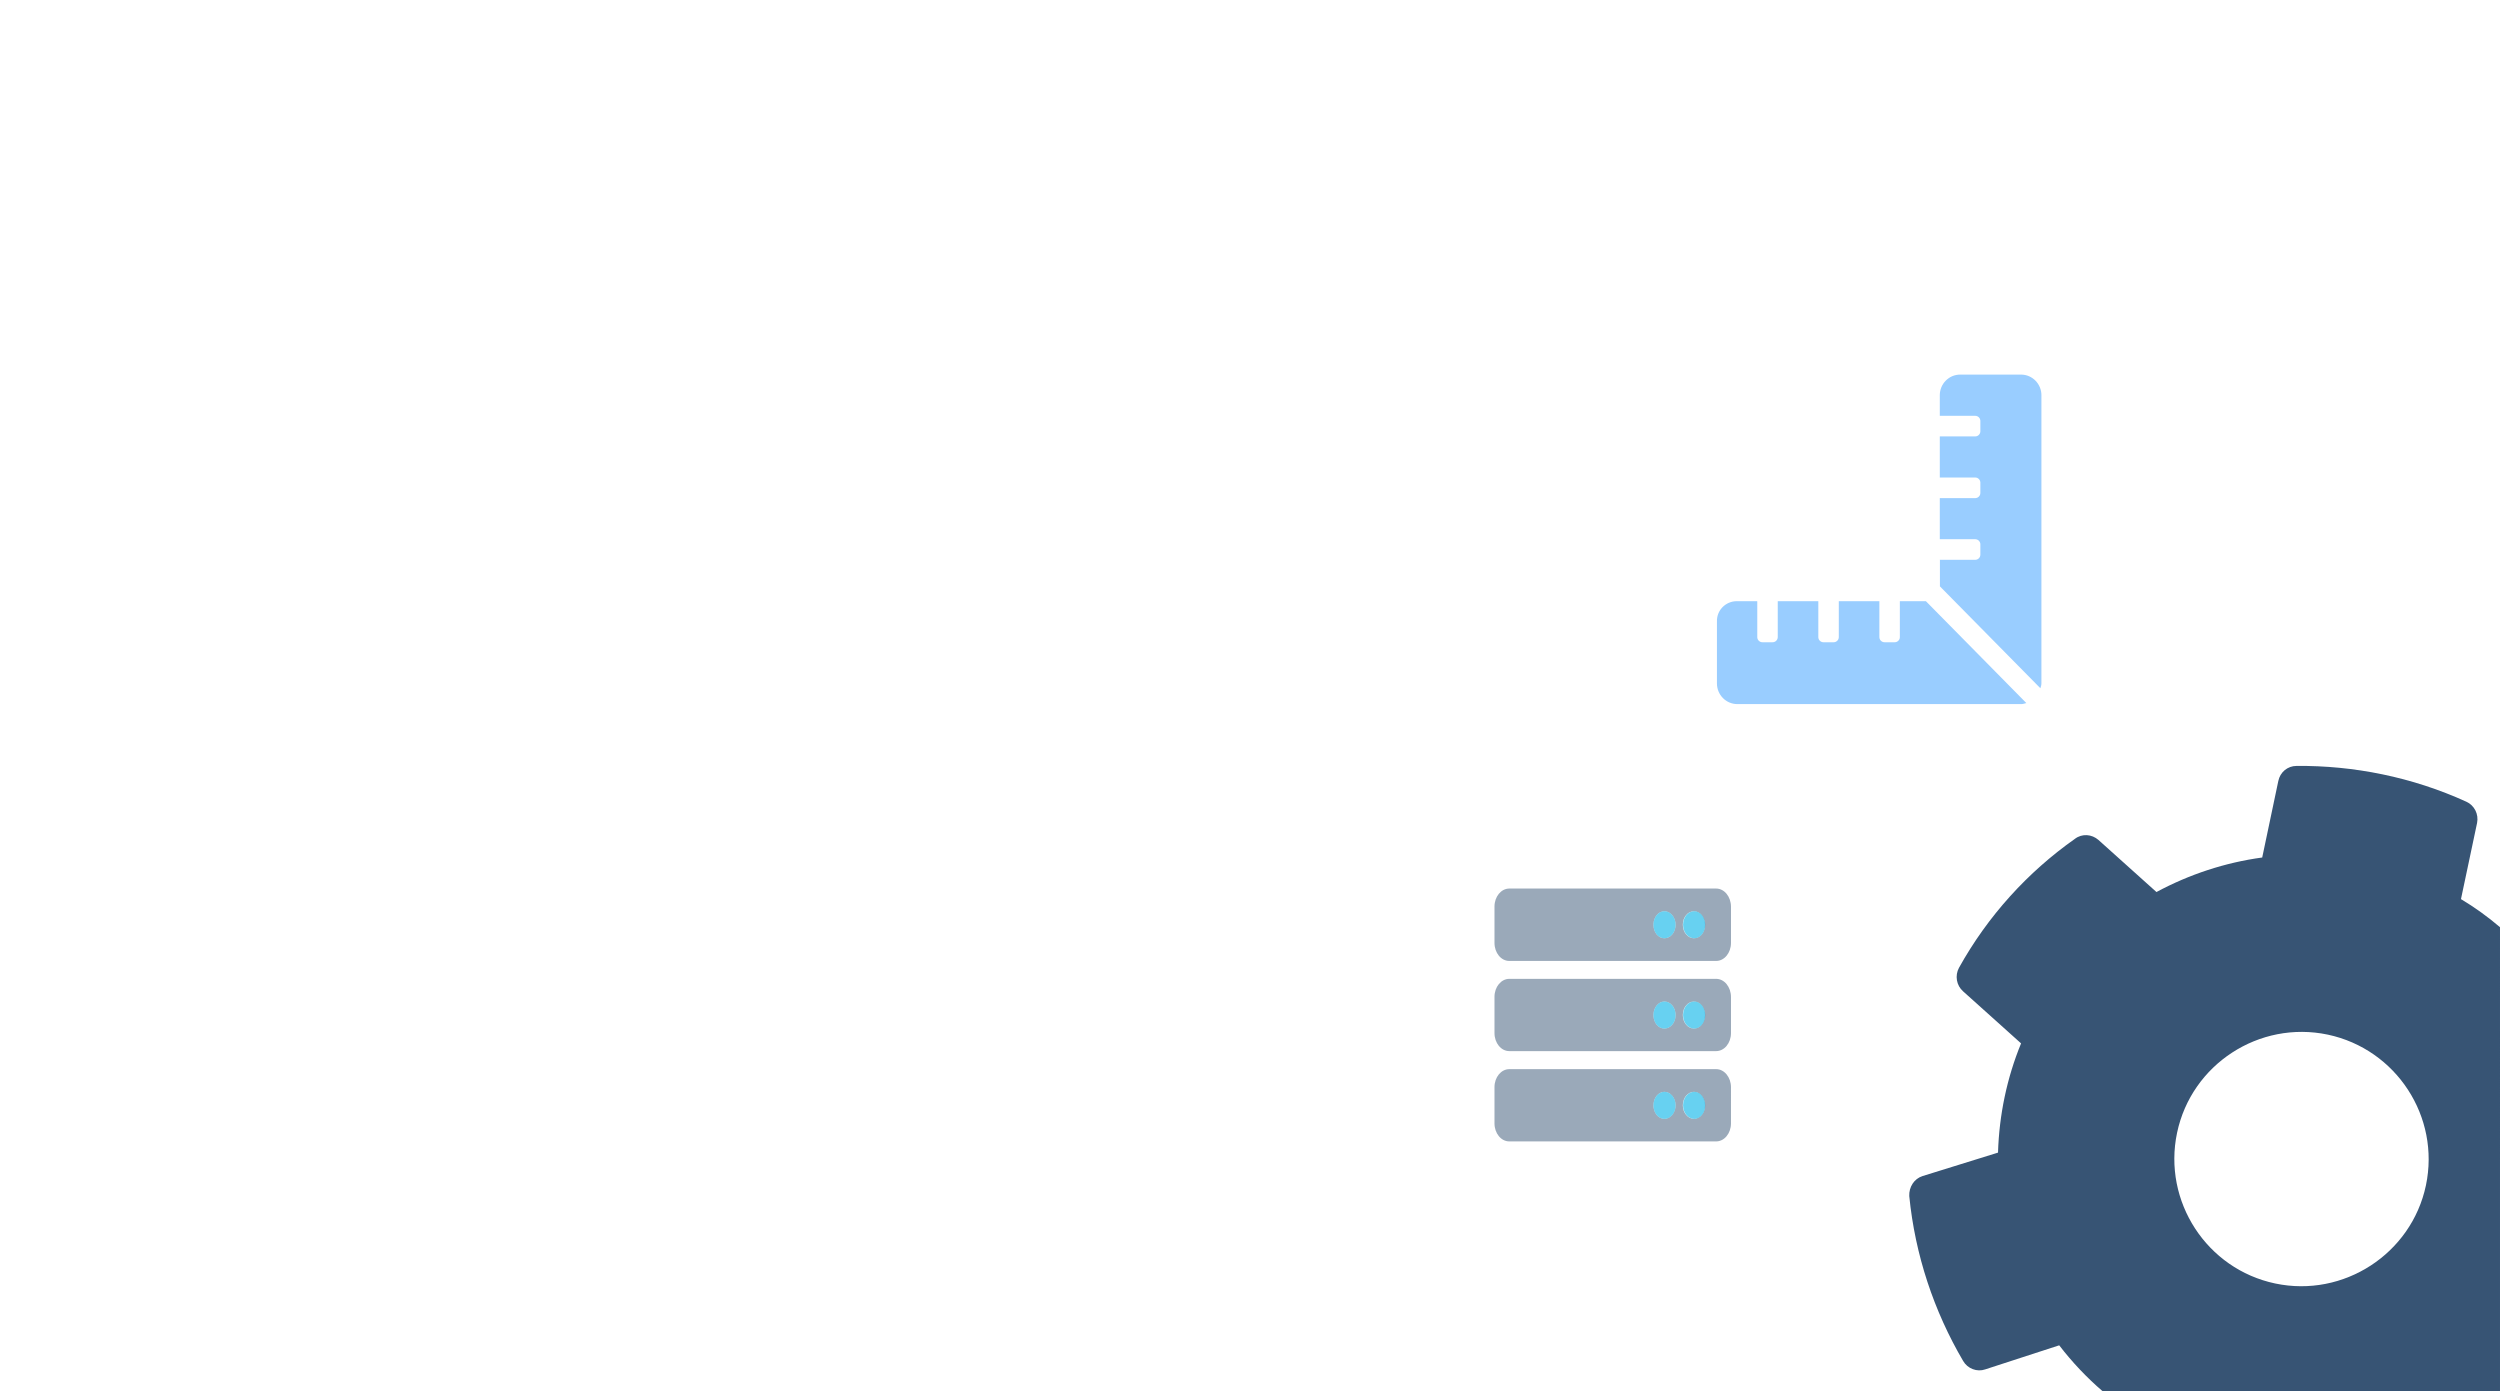 <?xml version="1.0" encoding="utf-8"?>
<!-- Generator: Adobe Illustrator 24.0.2, SVG Export Plug-In . SVG Version: 6.00 Build 0)  -->
<svg version="1.1" id="Layer_1" xmlns="http://www.w3.org/2000/svg" xmlns:xlink="http://www.w3.org/1999/xlink" x="0px" y="0px"
	 viewBox="0 0 1940.8 1080" style="enable-background:new 0 0 1940.8 1080;" xml:space="preserve">
<style type="text/css">
	.st0{fill:#FFFFFF;}
	.st1{opacity:0.8;fill:#052A51;}
	.st2{opacity:0.45;fill:#1E90FF;}
	.st3{opacity:0.4;fill:#032950;}
	.st4{opacity:0.6;fill:#03B3E7;}
</style>
<rect class="st0" width="1940.8" height="1080"/>
<path class="st1" d="M1910.5,698l12.5-59.1c1.4-6.8-2.1-13.7-8.3-16.5c-42.1-19.2-87.6-28.2-131.8-27.8c-7.1,0-12.8,4.9-14.2,11.7
	l-12.5,59.4c-28.8,3.9-56.6,13.1-82.1,26.8l-45-40.4c-5.2-4.6-12.8-5.1-18.3-0.9c-36.6,25.8-67.6,59.8-90,100.1
	c-3.3,6.1-2,13.7,3.2,18.3l45,40.4c-11,26.8-17,55.5-17.9,84.8l-58.6,18.2c-6.6,2.1-10.6,8.6-10.3,15.5c4.5,45.6,19.1,89.3,41.8,128
	c3.4,6,10.8,8.8,17.1,6.6l57.5-18.7c10.1,13.1,21.4,25.1,33.9,35.8h308.3V719.8C1931.3,711.7,1921.2,704.4,1910.5,698z
	 M1883.3,920.2c-11.2,53.2-64,87.4-117,76.2c-53.2-11.2-87.4-63.8-76.2-117c11.2-53.2,63.8-87.4,117-76.2
	C1860.3,814.5,1894.5,867,1883.3,920.2z"/>
<path class="st2" d="M1505.9,434.6h27.5c2.2,0,4-1.8,4-4v-8c0-2.2-1.8-4-4-4h-27.5v-31.9h27.5c2.2,0,4-1.8,4-4v-8c0-2.2-1.8-4-4-4
	h-27.5v-31.9h27.5c2.2,0,4-1.8,4-4v-8c0-2.2-1.8-4-4-4h-27.5v-16c0-8.8,7.1-16,15.8-16h47.3c8.7,0,15.8,7.2,15.8,16v223.6
	c0,1.4-0.4,2.6-0.8,3.9l-78-79.1v-20.5h-0.1V434.6z M1348.4,466.7h15.8v27.9c0,2.2,1.8,4,4,4h7.9c2.2,0,4-1.8,4-4v-27.9h31.5v27.9
	c0,2.2,1.8,4,4,4h7.9c2.2,0,4-1.8,4-4v-27.9h31.5v27.9c0,2.2,1.8,4,4,4h7.9c2.2,0,4-1.8,4-4v-27.9h20.2l78,79.1
	c-1.2,0.3-2.5,0.8-3.8,0.8h-220.6c-8.7,0-15.8-7.2-15.8-16v-48C1332.6,473.7,1339.7,466.7,1348.4,466.7z"/>
<g>
	<path class="st3" d="M1332.3,759.9h-160.6c-6.3,0-11.5,6.2-11.5,14V802c0,7.7,5.1,14,11.5,14h160.6c6.3,0,11.5-6.2,11.5-14v-28
		C1343.8,766.3,1338.7,759.9,1332.3,759.9z M1292.1,798.5c-4.8,0-8.5-4.6-8.5-10.5s3.9-10.5,8.5-10.5c4.8,0,8.7,4.6,8.7,10.5
		S1296.9,798.5,1292.1,798.5z M1315.1,798.5c-4.8,0-8.7-4.6-8.7-10.5s3.9-10.5,8.7-10.5s8.5,4.6,8.5,10.5S1319.9,798.5,1315.1,798.5
		z"/>
	<path class="st4" d="M1323.8,788c0,5.9-3.9,10.5-8.5,10.5c-4.8,0-8.7-4.6-8.7-10.5s3.9-10.5,8.7-10.5
		C1319.9,777.5,1323.8,782.1,1323.8,788z"/>
	<path class="st4" d="M1300.8,788c0,5.9-3.9,10.5-8.7,10.5s-8.5-4.6-8.5-10.5s3.9-10.5,8.5-10.5
		C1296.9,777.5,1300.8,782.1,1300.8,788z"/>
</g>
<g>
	<path class="st3" d="M1332.3,830h-160.6c-6.3,0-11.5,6.2-11.5,14v28.1c0,7.7,5.1,14,11.5,14h160.6c6.3,0,11.5-6.2,11.5-14V844
		C1343.8,836.4,1338.7,830,1332.3,830z M1292.1,868.6c-4.8,0-8.5-4.8-8.5-10.5c0-5.9,3.9-10.5,8.5-10.5c4.8,0,8.7,4.8,8.7,10.5
		C1300.8,863.8,1296.9,868.6,1292.1,868.6z M1315.1,868.6c-4.8,0-8.7-4.8-8.7-10.5c0-5.9,3.9-10.5,8.7-10.5s8.5,4.8,8.5,10.5
		C1323.8,863.8,1319.9,868.6,1315.1,868.6z"/>
	<path class="st4" d="M1323.8,858.1c0,5.9-3.9,10.5-8.5,10.5c-4.8,0-8.7-4.8-8.7-10.5c0-5.9,3.9-10.5,8.7-10.5
		C1319.9,847.6,1323.8,852.2,1323.8,858.1z"/>
	<path class="st4" d="M1300.8,858.1c0,5.9-3.9,10.5-8.7,10.5s-8.5-4.8-8.5-10.5c0-5.9,3.9-10.5,8.5-10.5
		C1296.9,847.6,1300.8,852.2,1300.8,858.1z"/>
</g>
<g>
	<path class="st3" d="M1332.3,689.8h-160.6c-6.3,0-11.5,6.2-11.5,14V732c0,7.7,5.1,14,11.5,14h160.6c6.3,0,11.5-6.2,11.5-14v-28.1
		C1343.8,696.2,1338.7,689.8,1332.3,689.8z M1292.1,728.4c-4.8,0-8.5-4.6-8.5-10.5s3.9-10.5,8.5-10.5c4.8,0,8.7,4.8,8.7,10.5
		C1300.8,723.8,1296.9,728.4,1292.1,728.4z M1315.1,728.4c-4.8,0-8.7-4.6-8.7-10.5s3.9-10.5,8.7-10.5s8.5,4.8,8.5,10.5
		C1323.8,723.8,1319.9,728.4,1315.1,728.4z"/>
	<path class="st4" d="M1300.8,717.9c0,5.9-3.9,10.5-8.7,10.5s-8.5-4.6-8.5-10.5s3.9-10.5,8.5-10.5
		C1296.9,707.4,1300.8,712.1,1300.8,717.9z"/>
	<path class="st4" d="M1323.8,717.9c0,5.9-3.9,10.5-8.5,10.5c-4.8,0-8.7-4.6-8.7-10.5s3.9-10.5,8.7-10.5
		C1319.9,707.4,1323.8,712.1,1323.8,717.9z"/>
</g>
</svg>
